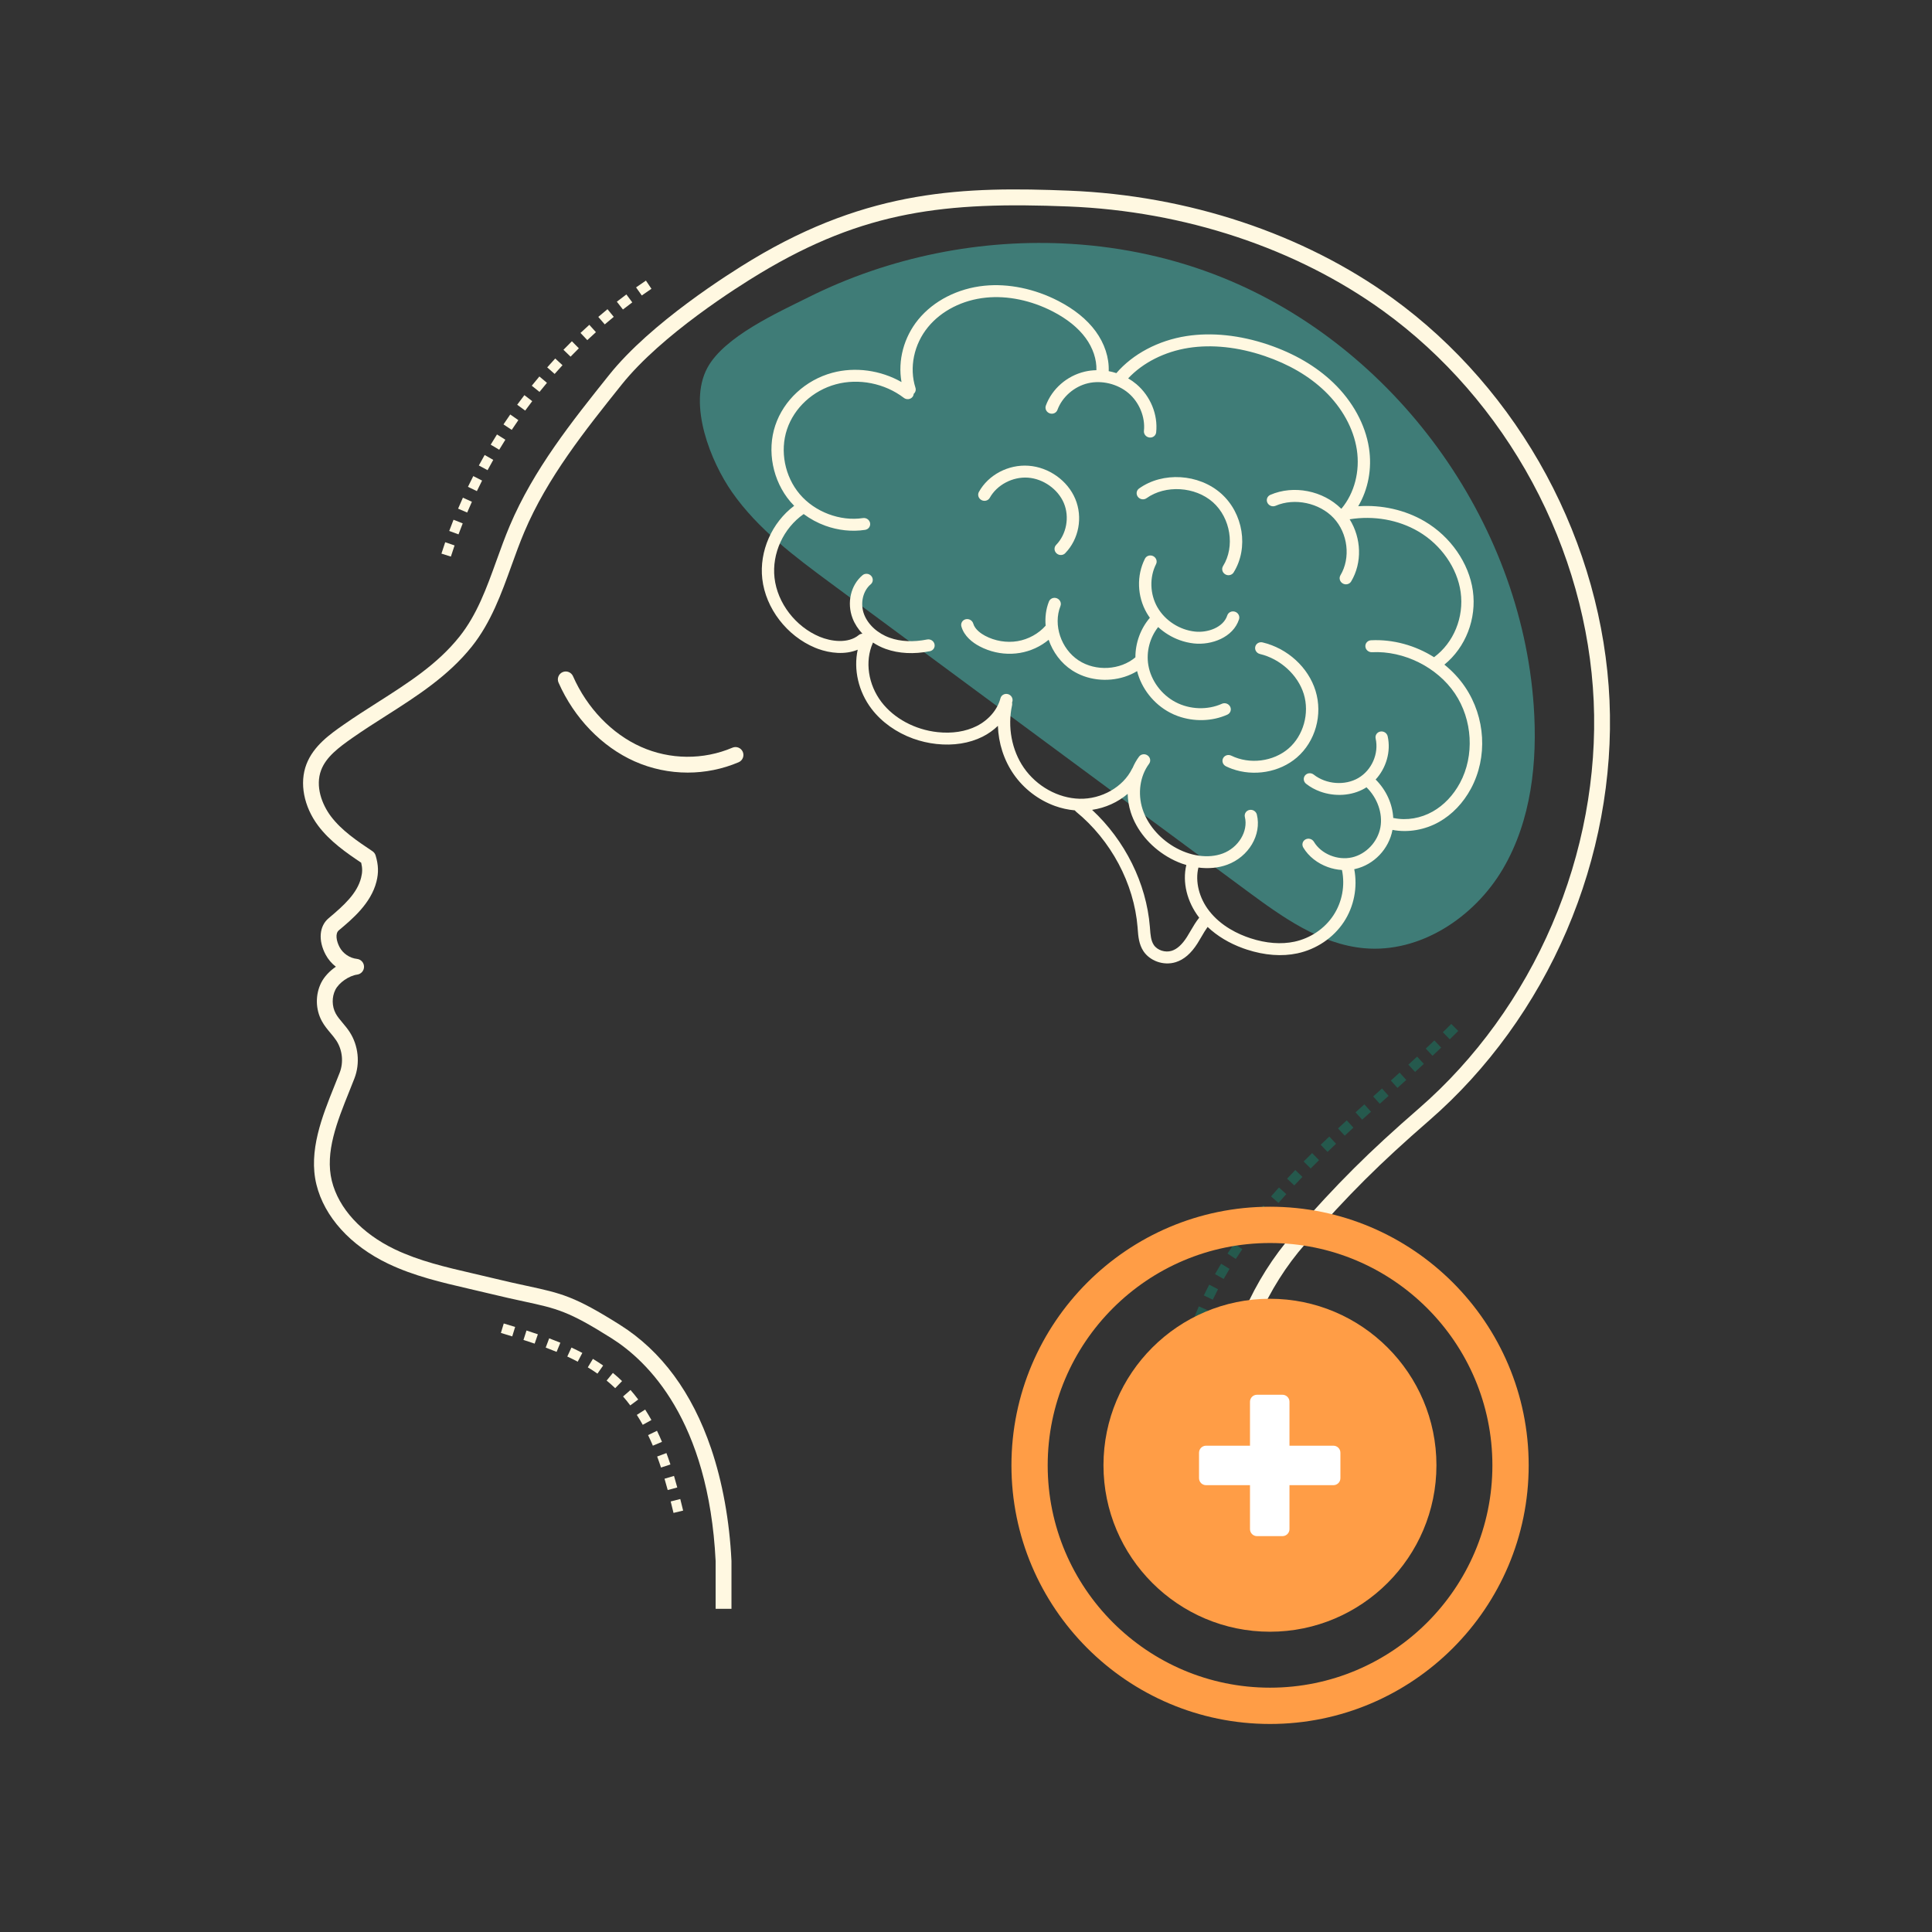 <svg width="102" height="102" viewBox="0 0 102 102" fill="none" xmlns="http://www.w3.org/2000/svg">
<rect x="0" y="0" width="102" height="102" fill="#333333" stroke="none"/>
<path d="M64.53 14.65C73.641 18.32 80.29 27.462 80.973 37.261C81.18 40.222 80.849 43.321 79.342 45.879C77.835 48.437 74.969 50.332 72.013 50.061C69.7 49.849 67.704 48.418 65.837 47.038C58.521 41.63 51.205 36.222 43.89 30.814C41.971 29.396 40.018 27.942 38.651 25.987C37.526 24.378 36.306 21.362 37.342 19.426C38.228 17.771 41.066 16.501 42.673 15.698C46.954 13.559 51.812 12.58 56.588 12.878C59.307 13.047 62.002 13.632 64.53 14.65Z" fill="#3F7C77"/>
<path d="M38.618 84.937H37.782V82.421C37.413 74.965 34.183 71.849 32.291 70.656C30.009 69.216 29.413 69.088 27.646 68.706C27.154 68.599 26.54 68.466 25.783 68.281C25.446 68.199 25.106 68.121 24.766 68.042C23.332 67.71 21.85 67.367 20.485 66.713C18.5 65.762 17.124 64.24 16.706 62.538C16.273 60.772 17.008 58.942 17.657 57.328C17.751 57.093 17.845 56.861 17.934 56.632C18.148 56.08 18.079 55.429 17.755 54.934C17.669 54.803 17.564 54.677 17.452 54.543C17.29 54.35 17.123 54.151 16.992 53.909C16.653 53.288 16.641 52.51 16.96 51.878C17.121 51.561 17.401 51.265 17.732 51.038C17.51 50.866 17.324 50.649 17.191 50.399C16.791 49.647 16.854 48.892 17.352 48.476C18.165 47.795 18.856 47.165 19.064 46.341C19.136 46.059 19.139 45.837 19.069 45.547C18.284 45.021 17.419 44.421 16.798 43.595C16.037 42.581 15.799 41.339 16.177 40.352C16.552 39.372 17.435 38.755 18.144 38.259C18.729 37.85 19.335 37.464 19.922 37.09C21.556 36.049 23.099 35.066 24.262 33.605C25.184 32.447 25.687 31.053 26.219 29.576C26.435 28.977 26.659 28.358 26.911 27.761C28.172 24.782 30.2 22.245 32.162 19.791C34.363 17.039 38.487 14.444 39.699 13.714C45.916 9.97 50.958 9.847 56.441 10.066C62.741 10.318 68.807 12.335 73.521 15.745C76.83 18.138 79.636 21.363 81.637 25.073C83.638 28.782 84.792 32.898 84.974 36.977C85.156 41.056 84.375 45.26 82.713 49.133C81.052 53.006 78.544 56.469 75.463 59.148C72.823 61.443 71.232 63.028 68.911 65.674C64.835 70.322 63.911 77.433 66.664 82.967L65.916 83.339C63.016 77.509 63.99 70.019 68.283 65.123C70.632 62.445 72.243 60.84 74.915 58.517C77.902 55.921 80.333 52.562 81.945 48.803C83.558 45.045 84.316 40.969 84.139 37.015C83.962 33.061 82.843 29.068 80.902 25.469C78.96 21.87 76.239 18.741 73.032 16.422C68.449 13.107 62.545 11.146 56.407 10.901C49.928 10.642 45.632 11.117 40.13 14.43C38.949 15.141 34.928 17.669 32.815 20.313C30.888 22.723 28.896 25.214 27.681 28.086C27.437 28.663 27.217 29.271 27.005 29.86C26.473 31.335 25.923 32.86 24.916 34.126C23.666 35.695 21.991 36.763 20.371 37.795C19.792 38.164 19.193 38.545 18.623 38.944C17.867 39.472 17.219 39.966 16.957 40.651C16.627 41.513 17.004 42.477 17.466 43.093C18.036 43.851 18.863 44.404 19.664 44.94C19.745 44.994 19.805 45.075 19.832 45.169C19.982 45.675 19.994 46.074 19.875 46.546C19.582 47.7 18.602 48.519 17.888 49.117C17.682 49.289 17.765 49.699 17.929 50.007C18.108 50.343 18.467 50.585 18.845 50.625C19.055 50.647 19.216 50.822 19.219 51.034C19.223 51.245 19.067 51.425 18.858 51.454C18.423 51.513 17.895 51.88 17.706 52.255C17.512 52.639 17.519 53.132 17.725 53.51C17.817 53.679 17.951 53.838 18.092 54.006C18.215 54.153 18.342 54.304 18.454 54.476C18.923 55.193 19.022 56.135 18.712 56.933C18.623 57.166 18.528 57.401 18.432 57.639C17.801 59.21 17.148 60.834 17.518 62.339C17.875 63.797 19.088 65.117 20.846 65.959C22.128 66.574 23.565 66.906 24.954 67.228C25.298 67.307 25.641 67.386 25.982 67.47C26.728 67.652 27.31 67.778 27.823 67.889C29.647 68.284 30.329 68.431 32.736 69.949C34.924 71.328 36.541 73.524 37.544 76.475C38.142 78.237 38.514 80.283 38.617 82.391L38.618 82.412V84.937Z" fill="#FFF8E1"/>
<path d="M36.306 40.789C35.349 40.789 34.392 40.591 33.504 40.196C31.776 39.426 30.313 37.911 29.487 36.037C29.395 35.825 29.49 35.579 29.701 35.486C29.913 35.393 30.159 35.489 30.252 35.7C30.994 37.386 32.304 38.746 33.844 39.432C35.372 40.113 37.13 40.128 38.668 39.474C38.88 39.384 39.125 39.483 39.216 39.695C39.306 39.908 39.207 40.153 38.995 40.243C38.139 40.607 37.222 40.789 36.306 40.789Z" fill="#FFF8E1"/>
<path d="M77.081 41.332C76.727 41.99 76.228 42.514 75.639 42.846C75.009 43.202 74.267 43.328 73.603 43.192L73.556 43.187C73.519 42.449 73.189 41.714 72.627 41.155C73.183 40.55 73.443 39.679 73.262 38.872C73.224 38.701 73.051 38.589 72.875 38.622C72.7 38.654 72.589 38.819 72.627 38.99C72.805 39.786 72.421 40.663 71.713 41.075C71.005 41.488 70.015 41.412 69.358 40.895C69.217 40.784 69.013 40.803 68.902 40.937C68.791 41.071 68.815 41.27 68.957 41.381C69.18 41.557 69.433 41.694 69.701 41.791C70.471 42.07 71.367 42.021 72.058 41.618L72.142 41.564C72.721 42.125 73.01 42.948 72.879 43.676C72.741 44.442 72.125 45.095 71.382 45.265C70.617 45.439 69.751 45.085 69.368 44.442C69.276 44.289 69.078 44.234 68.922 44.318C68.767 44.402 68.716 44.594 68.807 44.747C69.09 45.221 69.561 45.581 70.099 45.776C70.339 45.863 70.593 45.916 70.849 45.932C71.022 46.758 70.856 47.632 70.394 48.33C69.932 49.03 69.183 49.535 68.341 49.716C67.644 49.866 66.843 49.804 66.025 49.537C65.377 49.326 64.471 48.904 63.84 48.093C63.305 47.408 63.09 46.536 63.27 45.803C63.803 45.871 64.327 45.824 64.793 45.652C65.93 45.233 66.616 44.07 66.356 43.004C66.314 42.834 66.139 42.725 65.964 42.761C65.79 42.796 65.682 42.964 65.723 43.134C65.908 43.89 65.381 44.755 64.549 45.062C63.785 45.343 62.816 45.204 61.957 44.691C61.167 44.218 60.569 43.496 60.319 42.711C60.054 41.883 60.187 40.968 60.665 40.325C60.769 40.185 60.734 39.987 60.587 39.883C60.441 39.779 60.239 39.808 60.135 39.947C59.999 40.13 59.887 40.33 59.797 40.541L59.767 40.588C59.297 41.55 58.157 42.2 56.993 42.17C55.857 42.14 54.73 41.512 54.052 40.532C53.414 39.608 53.183 38.373 53.433 37.228C53.443 37.181 53.441 37.136 53.431 37.092L53.45 37.034C53.493 36.866 53.386 36.692 53.213 36.646C53.039 36.6 52.862 36.698 52.819 36.866C52.663 37.468 52.193 38.017 51.563 38.333C50.98 38.625 50.266 38.736 49.498 38.653C48.306 38.525 47.2 37.931 46.537 37.063C45.833 36.14 45.652 34.919 46.078 33.952L46.088 33.922C46.292 34.056 46.514 34.171 46.752 34.257L46.764 34.261C47.449 34.507 48.255 34.548 49.094 34.38C49.269 34.345 49.378 34.178 49.337 34.008C49.297 33.837 49.123 33.727 48.947 33.762C48.227 33.906 47.544 33.875 46.975 33.671C46.34 33.446 45.829 32.981 45.621 32.438C45.403 31.87 45.549 31.202 45.969 30.849C46.103 30.737 46.115 30.538 45.996 30.405C45.877 30.272 45.671 30.256 45.537 30.368C44.914 30.89 44.698 31.826 45.012 32.644C45.125 32.94 45.305 33.214 45.532 33.457C45.462 33.459 45.393 33.482 45.337 33.529C44.774 33.993 43.875 33.867 43.275 33.618C42 33.087 41.042 31.838 40.891 30.51C40.744 29.222 41.361 27.884 42.43 27.14C42.779 27.399 43.165 27.608 43.574 27.756C44.245 27.999 44.973 28.082 45.675 27.974C45.851 27.947 45.968 27.785 45.936 27.613C45.903 27.442 45.734 27.324 45.557 27.352C44.358 27.535 43.018 27.029 42.223 26.09C41.431 25.156 41.167 23.812 41.55 22.668C41.931 21.528 42.919 20.617 44.129 20.289C45.338 19.961 46.714 20.236 47.719 21.005C47.861 21.114 48.066 21.092 48.175 20.957C48.214 20.908 48.234 20.851 48.239 20.793C48.33 20.716 48.37 20.592 48.331 20.47C47.994 19.406 48.249 18.178 48.996 17.267C49.704 16.404 50.819 15.837 52.056 15.713C53.194 15.598 54.445 15.858 55.581 16.444C56.336 16.834 56.919 17.304 57.314 17.841C57.704 18.372 57.904 18.979 57.885 19.544C57.677 19.549 57.47 19.573 57.267 19.621C56.326 19.844 55.54 20.531 55.215 21.414C55.156 21.577 55.244 21.759 55.414 21.821L55.415 21.822C55.584 21.883 55.769 21.802 55.828 21.639C56.079 20.958 56.71 20.406 57.437 20.234C58.163 20.062 59.003 20.266 59.576 20.753C60.15 21.239 60.47 22.022 60.394 22.745C60.375 22.918 60.505 23.076 60.684 23.098C60.862 23.121 61.022 22.999 61.04 22.826C61.14 21.888 60.74 20.914 59.998 20.283C59.862 20.168 59.715 20.065 59.562 19.976C60.338 19.147 61.483 18.566 62.75 18.367C63.982 18.174 65.367 18.321 66.758 18.792C68.037 19.226 69.106 19.849 69.938 20.646C70.859 21.529 71.462 22.626 71.633 23.734C71.809 24.878 71.508 26.032 70.826 26.851L70.807 26.855C69.848 25.901 68.296 25.592 67.067 26.126C66.905 26.196 66.835 26.383 66.912 26.541C66.989 26.701 67.183 26.773 67.345 26.703C68.344 26.269 69.662 26.549 70.413 27.353C71.164 28.157 71.317 29.455 70.769 30.371C70.68 30.52 70.734 30.714 70.891 30.804L70.945 30.83C71.09 30.882 71.255 30.83 71.334 30.698C71.927 29.706 71.874 28.408 71.255 27.416C72.52 27.211 73.824 27.438 74.884 28.059C76.083 28.761 76.938 29.988 77.115 31.259C77.3 32.586 76.748 33.935 75.71 34.697C74.726 34.076 73.554 33.745 72.384 33.803C72.205 33.812 72.071 33.961 72.085 34.135C72.099 34.308 72.255 34.442 72.434 34.433C74.118 34.349 75.877 35.224 76.811 36.611C77.746 37.998 77.854 39.895 77.081 41.332ZM62.666 49.465C62.409 49.868 62.145 50.108 61.86 50.197C61.516 50.306 61.099 50.169 60.913 49.886C60.763 49.658 60.739 49.352 60.715 49.028L60.707 48.926C60.522 46.632 59.393 44.368 57.657 42.757C58.362 42.651 59.018 42.353 59.536 41.911C59.544 42.237 59.596 42.566 59.698 42.884C59.996 43.817 60.698 44.671 61.626 45.225C61.876 45.375 62.135 45.498 62.398 45.593C62.476 45.621 62.553 45.644 62.632 45.667C62.415 46.58 62.666 47.61 63.312 48.449C63.138 48.666 62.999 48.901 62.866 49.13C62.8 49.243 62.735 49.355 62.666 49.465ZM77.353 36.276C77.05 35.826 76.677 35.429 76.256 35.089C77.378 34.179 77.966 32.672 77.76 31.191C77.556 29.729 76.579 28.323 75.21 27.521C74.176 26.916 72.94 26.642 71.707 26.727C72.232 25.842 72.444 24.743 72.276 23.656C72.084 22.411 71.413 21.185 70.388 20.203C69.486 19.338 68.331 18.663 66.958 18.197C65.465 17.691 63.968 17.535 62.63 17.744C61.147 17.977 59.81 18.688 58.938 19.699C58.806 19.656 58.671 19.621 58.534 19.595C58.562 18.887 58.318 18.134 57.84 17.484C57.385 16.864 56.723 16.328 55.875 15.889C54.624 15.243 53.238 14.958 51.973 15.085C50.567 15.227 49.295 15.876 48.483 16.866C47.715 17.804 47.392 19.033 47.595 20.171C46.498 19.545 45.147 19.354 43.939 19.682C42.529 20.064 41.376 21.128 40.931 22.459C40.482 23.804 40.793 25.383 41.725 26.483C41.79 26.559 41.858 26.633 41.928 26.704C40.749 27.589 40.078 29.104 40.245 30.563C40.421 32.116 41.542 33.576 43.032 34.196C43.084 34.218 43.137 34.238 43.191 34.258C43.823 34.487 44.616 34.579 45.283 34.301C45.055 35.341 45.317 36.512 46.018 37.43C46.551 38.128 47.328 38.675 48.209 38.994C48.603 39.136 49.019 39.234 49.443 39.279C50.338 39.376 51.178 39.242 51.873 38.895C52.179 38.741 52.452 38.546 52.684 38.321C52.715 39.237 52.999 40.127 53.515 40.873C54.052 41.649 54.83 42.237 55.693 42.55C56.034 42.673 56.387 42.751 56.744 42.783L56.802 42.846C58.654 44.358 59.872 46.643 60.059 48.959L60.066 49.059C60.094 49.43 60.127 49.851 60.367 50.216C60.536 50.471 60.795 50.662 61.089 50.769C61.401 50.882 61.753 50.899 62.075 50.797C62.509 50.661 62.884 50.337 63.221 49.806C63.295 49.689 63.365 49.57 63.434 49.45C63.539 49.269 63.641 49.096 63.756 48.938C64.259 49.414 64.895 49.799 65.633 50.066C65.699 50.09 65.765 50.112 65.832 50.134C66.763 50.438 67.685 50.507 68.497 50.332C69.501 50.116 70.393 49.514 70.945 48.68C71.483 47.867 71.682 46.853 71.498 45.888L71.546 45.879C72.539 45.652 73.329 44.823 73.516 43.814C74.327 43.971 75.221 43.819 75.976 43.394C76.668 43.003 77.25 42.395 77.659 41.635C78.55 39.978 78.43 37.875 77.353 36.276Z" fill="#FFF8E1"/>
<path d="M56.167 26.563C56.475 27.297 56.307 28.203 55.76 28.767C55.638 28.893 55.647 29.092 55.779 29.213C55.813 29.244 55.851 29.267 55.892 29.282C56.011 29.325 56.148 29.299 56.238 29.206C56.962 28.46 57.175 27.308 56.769 26.339C56.363 25.369 55.372 24.666 54.304 24.589C53.236 24.512 52.181 25.068 51.681 25.971C51.597 26.123 51.657 26.315 51.816 26.401C51.975 26.486 52.171 26.433 52.255 26.281C52.634 25.597 53.464 25.16 54.272 25.218C55.081 25.276 55.86 25.83 56.167 26.563Z" fill="#FFF8E1"/>
<path d="M66.658 33.916C66.483 33.874 66.309 33.977 66.271 34.146C66.232 34.315 66.343 34.486 66.519 34.528C67.591 34.783 68.52 35.631 68.832 36.637C69.146 37.654 68.816 38.838 68.028 39.517C67.219 40.213 65.977 40.369 65.005 39.895C64.843 39.816 64.649 39.878 64.572 40.033C64.494 40.188 64.563 40.378 64.725 40.457C64.828 40.507 64.934 40.552 65.042 40.591C66.189 41.007 67.554 40.78 68.467 39.993C69.448 39.148 69.844 37.732 69.454 36.47C69.071 35.231 67.973 34.228 66.658 33.916Z" fill="#FFF8E1"/>
<path d="M64.513 37.155C63.753 37.497 62.815 37.463 62.065 37.069C61.313 36.674 60.762 35.924 60.626 35.112C60.508 34.406 60.705 33.664 61.145 33.106C61.471 33.405 61.858 33.643 62.278 33.795C62.52 33.883 62.774 33.943 63.032 33.971C63.956 34.071 65.105 33.658 65.415 32.695C65.468 32.53 65.372 32.35 65.2 32.295C65.028 32.24 64.847 32.328 64.793 32.493C64.592 33.12 63.768 33.418 63.088 33.344C62.272 33.256 61.513 32.766 61.108 32.065C60.71 31.375 60.68 30.48 61.033 29.785C61.111 29.631 61.043 29.441 60.882 29.36C60.72 29.28 60.526 29.341 60.448 29.495C59.998 30.383 60.034 31.482 60.543 32.363C60.593 32.45 60.649 32.534 60.707 32.616C60.214 33.192 59.941 33.945 59.944 34.703C59.146 35.38 57.854 35.459 56.95 34.869C56.016 34.259 55.592 32.997 55.986 31.997C56.05 31.836 55.965 31.652 55.797 31.586C55.629 31.52 55.442 31.598 55.378 31.759C55.219 32.162 55.166 32.599 55.205 33.032C54.832 33.456 54.291 33.754 53.72 33.85C53.146 33.946 52.521 33.842 52.004 33.564C51.81 33.46 51.473 33.239 51.383 32.923C51.335 32.754 51.156 32.652 50.983 32.694C50.81 32.736 50.709 32.907 50.757 33.076C50.904 33.594 51.351 33.926 51.7 34.114C51.844 34.191 51.994 34.258 52.147 34.313C52.69 34.51 53.279 34.566 53.846 34.471C54.412 34.376 54.936 34.133 55.364 33.777C55.585 34.423 56.011 35.007 56.597 35.389C56.791 35.515 56.998 35.617 57.214 35.696C58.137 36.03 59.217 35.93 60.034 35.431C60.262 36.345 60.908 37.17 61.766 37.621C61.902 37.693 62.042 37.755 62.187 37.807C63.031 38.112 63.995 38.09 64.798 37.729C64.96 37.656 65.026 37.469 64.948 37.311C64.868 37.153 64.674 37.083 64.513 37.155Z" fill="#FFF8E1"/>
<path d="M60.076 26.232C60.185 26.372 60.389 26.404 60.532 26.302C61.527 25.588 63.098 25.683 64.034 26.514C64.971 27.345 65.212 28.857 64.571 29.886C64.48 30.033 64.53 30.228 64.685 30.32L64.744 30.349C64.887 30.4 65.05 30.35 65.13 30.221C65.935 28.929 65.644 27.098 64.467 26.054C63.29 25.01 61.387 24.894 60.136 25.791C59.994 25.893 59.967 26.09 60.076 26.232Z" fill="#FFF8E1"/>
<path d="M33.883 15.599L33.581 15.173C33.752 15.052 33.928 14.931 34.102 14.814L34.393 15.247C34.223 15.362 34.051 15.48 33.883 15.599ZM32.888 16.34L32.566 15.928C32.734 15.797 32.903 15.668 33.07 15.545L33.381 15.964C33.218 16.085 33.052 16.211 32.888 16.34ZM31.928 17.126L31.587 16.731C31.748 16.592 31.911 16.456 32.072 16.324L32.403 16.728C32.245 16.857 32.086 16.991 31.928 17.126ZM31.006 17.957L30.648 17.577C30.8 17.434 30.956 17.29 31.113 17.149L31.462 17.537C31.309 17.675 31.155 17.816 31.006 17.957ZM30.123 18.83L29.748 18.467C29.894 18.316 30.044 18.164 30.193 18.017L30.56 18.388C30.414 18.533 30.267 18.681 30.123 18.83ZM29.282 19.742L28.89 19.396C29.028 19.239 29.171 19.081 29.313 18.927L29.697 19.281C29.558 19.432 29.418 19.587 29.282 19.742ZM28.482 20.691L28.075 20.364C28.207 20.2 28.342 20.036 28.477 19.876L28.876 20.212C28.744 20.369 28.611 20.531 28.482 20.691ZM27.727 21.677L27.305 21.368C27.429 21.2 27.556 21.029 27.685 20.862L28.099 21.179C27.973 21.344 27.848 21.511 27.727 21.677ZM27.017 22.695L26.582 22.406C26.698 22.23 26.818 22.055 26.938 21.883L27.366 22.181C27.249 22.35 27.131 22.523 27.017 22.695ZM26.355 23.744L25.907 23.476C26.015 23.296 26.126 23.115 26.238 22.937L26.68 23.215C26.57 23.39 26.46 23.568 26.355 23.744ZM25.741 24.823L25.281 24.575C25.38 24.391 25.483 24.204 25.588 24.021L26.041 24.28C25.939 24.459 25.838 24.642 25.741 24.823ZM25.177 25.929L24.706 25.702C24.797 25.513 24.892 25.322 24.987 25.135L25.452 25.372C25.359 25.556 25.266 25.743 25.177 25.929ZM24.665 27.059L24.185 26.855C24.266 26.663 24.352 26.468 24.439 26.275L24.914 26.491C24.829 26.679 24.745 26.871 24.665 27.059ZM24.207 28.212L23.717 28.031C23.79 27.835 23.866 27.636 23.944 27.44L24.429 27.633C24.353 27.825 24.278 28.02 24.207 28.212ZM23.804 29.385L23.306 29.228C23.37 29.027 23.437 28.825 23.505 28.627L23.999 28.796C23.932 28.991 23.866 29.189 23.804 29.385Z" fill="#FFF8E1"/>
<path d="M76.54 54.871L76.176 54.497C76.324 54.352 76.472 54.206 76.619 54.059L76.988 54.429C76.84 54.577 76.69 54.724 76.54 54.871ZM75.631 55.74L75.273 55.359C75.425 55.217 75.576 55.074 75.727 54.93L76.087 55.308C75.936 55.453 75.784 55.597 75.631 55.74ZM74.708 56.593L74.356 56.208C74.51 56.067 74.663 55.927 74.816 55.785L75.171 56.168C75.017 56.311 74.863 56.452 74.708 56.593ZM73.778 57.436L73.429 57.048C73.584 56.909 73.739 56.769 73.893 56.629L74.244 57.016C74.089 57.156 73.934 57.296 73.778 57.436ZM72.846 58.274L72.497 57.886L72.963 57.467L73.312 57.856L72.846 58.274ZM71.916 59.113L71.565 58.726C71.72 58.586 71.875 58.445 72.031 58.305L72.38 58.693C72.225 58.833 72.071 58.973 71.916 59.113ZM70.995 59.958L70.639 59.575C70.793 59.433 70.947 59.291 71.102 59.149L71.454 59.534C71.3 59.675 71.147 59.816 70.995 59.958ZM70.087 60.815L69.725 60.438L69.835 60.333C69.95 60.223 70.065 60.113 70.18 60.005L70.539 60.385C70.424 60.493 70.31 60.601 70.196 60.71L70.087 60.815ZM69.197 61.689L68.826 61.321C68.974 61.172 69.123 61.024 69.273 60.877L69.639 61.249C69.491 61.395 69.343 61.541 69.197 61.689ZM68.332 62.585L67.951 62.228C68.094 62.075 68.239 61.922 68.386 61.771L68.761 62.134C68.617 62.283 68.474 62.434 68.332 62.585ZM67.497 63.508L67.104 63.164C67.242 63.005 67.382 62.849 67.523 62.692L67.91 63.043C67.771 63.197 67.633 63.352 67.497 63.508ZM66.699 64.46L66.292 64.133C66.424 63.969 66.558 63.806 66.693 63.644L67.093 63.98C66.96 64.139 66.829 64.299 66.699 64.46ZM65.945 65.445L65.523 65.138C65.644 64.971 65.772 64.801 65.902 64.631L66.316 64.948C66.189 65.115 66.064 65.282 65.945 65.445ZM65.243 66.466L64.805 66.182C64.918 66.007 65.037 65.829 65.157 65.655L65.587 65.951C65.47 66.121 65.354 66.295 65.243 66.466ZM64.601 67.523L64.146 67.266C64.25 67.084 64.358 66.9 64.468 66.719L64.914 66.99C64.807 67.166 64.701 67.346 64.601 67.523ZM64.028 68.618L63.557 68.392C63.647 68.203 63.744 68.012 63.842 67.824L64.305 68.066C64.209 68.249 64.116 68.435 64.028 68.618ZM63.534 69.749L63.048 69.558C63.125 69.363 63.207 69.165 63.292 68.97L63.77 69.179C63.688 69.368 63.608 69.56 63.534 69.749ZM63.126 70.912L62.627 70.759C62.689 70.557 62.756 70.354 62.826 70.154L63.319 70.327C63.251 70.52 63.186 70.717 63.126 70.912ZM62.813 72.103L62.303 71.991C62.348 71.784 62.398 71.576 62.452 71.371L62.957 71.505C62.905 71.702 62.856 71.903 62.813 72.103ZM62.602 73.314L62.084 73.248C62.111 73.039 62.142 72.826 62.179 72.617L62.694 72.707C62.658 72.909 62.627 73.113 62.602 73.314ZM62.503 74.538L61.981 74.522C61.988 74.311 62 74.096 62.017 73.883L62.538 73.925C62.521 74.13 62.51 74.336 62.503 74.538ZM62.005 75.801C61.99 75.59 61.981 75.375 61.977 75.161L62.499 75.152C62.503 75.356 62.512 75.562 62.526 75.764L62.005 75.801ZM62.166 77.072C62.128 76.862 62.095 76.649 62.068 76.438L62.586 76.373C62.612 76.575 62.643 76.778 62.68 76.978L62.166 77.072Z" fill="#25594D"/>
<path d="M27.043 70.555C26.843 70.493 26.643 70.433 26.445 70.372L26.596 69.873C26.795 69.933 26.996 69.994 27.197 70.056L27.043 70.555ZM28.227 70.937C28.031 70.87 27.835 70.805 27.637 70.742L27.797 70.244C27.998 70.309 28.198 70.375 28.397 70.444L28.227 70.937ZM29.386 71.372C29.204 71.297 29.011 71.221 28.811 71.146L28.994 70.657C29.199 70.734 29.398 70.812 29.585 70.889L29.386 71.372ZM30.501 71.89C30.326 71.798 30.14 71.706 29.95 71.618L30.17 71.144C30.368 71.236 30.561 71.331 30.744 71.427L30.501 71.89ZM31.543 72.521C31.382 72.408 31.21 72.296 31.033 72.189L31.303 71.742C31.49 71.855 31.672 71.973 31.843 72.093L31.543 72.521ZM32.479 73.289C32.336 73.151 32.184 73.016 32.027 72.887L32.358 72.483C32.526 72.621 32.689 72.766 32.842 72.914L32.479 73.289ZM33.275 74.199C33.154 74.035 33.025 73.877 32.895 73.727L33.288 73.384C33.428 73.543 33.564 73.713 33.694 73.887L33.275 74.199ZM33.934 75.223C33.834 75.043 33.728 74.866 33.621 74.699L34.061 74.418C34.174 74.594 34.285 74.779 34.391 74.97L33.934 75.223ZM34.468 76.325C34.388 76.135 34.303 75.947 34.215 75.766L34.686 75.539C34.777 75.727 34.865 75.924 34.949 76.122L34.468 76.325ZM34.898 77.479C34.833 77.279 34.764 77.083 34.695 76.897L35.184 76.715C35.256 76.908 35.327 77.11 35.395 77.316L34.898 77.479ZM35.252 78.667C35.194 78.455 35.139 78.26 35.083 78.07L35.584 77.921C35.641 78.115 35.697 78.314 35.756 78.531L35.252 78.667ZM35.558 79.874C35.51 79.672 35.46 79.471 35.409 79.269L35.915 79.141C35.967 79.344 36.017 79.548 36.066 79.752L35.558 79.874Z" fill="#FFF8E1"/>
<path d="M67.052 65.625C60.58 65.625 55.313 70.89 55.313 77.363C55.313 83.835 60.58 89.101 67.052 89.101C73.525 89.101 78.791 83.835 78.791 77.363C78.791 70.89 73.525 65.625 67.052 65.625ZM67.052 91.017C59.524 91.017 53.399 84.892 53.399 77.363C53.399 69.834 59.524 63.709 67.052 63.709C74.582 63.709 80.707 69.834 80.707 77.363C80.707 84.892 74.582 91.017 67.052 91.017Z" fill="#FF9D46"/>
<path d="M67.047 86.147C62.201 86.147 58.258 82.204 58.258 77.358C58.258 72.511 62.201 68.568 67.047 68.568C71.894 68.568 75.837 72.511 75.837 77.358C75.837 82.204 71.894 86.147 67.047 86.147Z" fill="#FF9D46"/>
<path d="M70.397 76.326H68.078V74.007C68.078 73.802 67.912 73.636 67.707 73.636H66.363C66.158 73.636 65.993 73.802 65.993 74.007V76.326H63.673C63.469 76.326 63.303 76.492 63.303 76.697V78.04C63.303 78.245 63.469 78.41 63.673 78.41H65.993V80.73C65.993 80.934 66.158 81.1 66.363 81.1H67.707C67.912 81.1 68.078 80.934 68.078 80.73V78.41H70.397C70.602 78.41 70.767 78.245 70.767 78.04V76.697C70.767 76.492 70.602 76.326 70.397 76.326Z" fill="white"/>
</svg>
